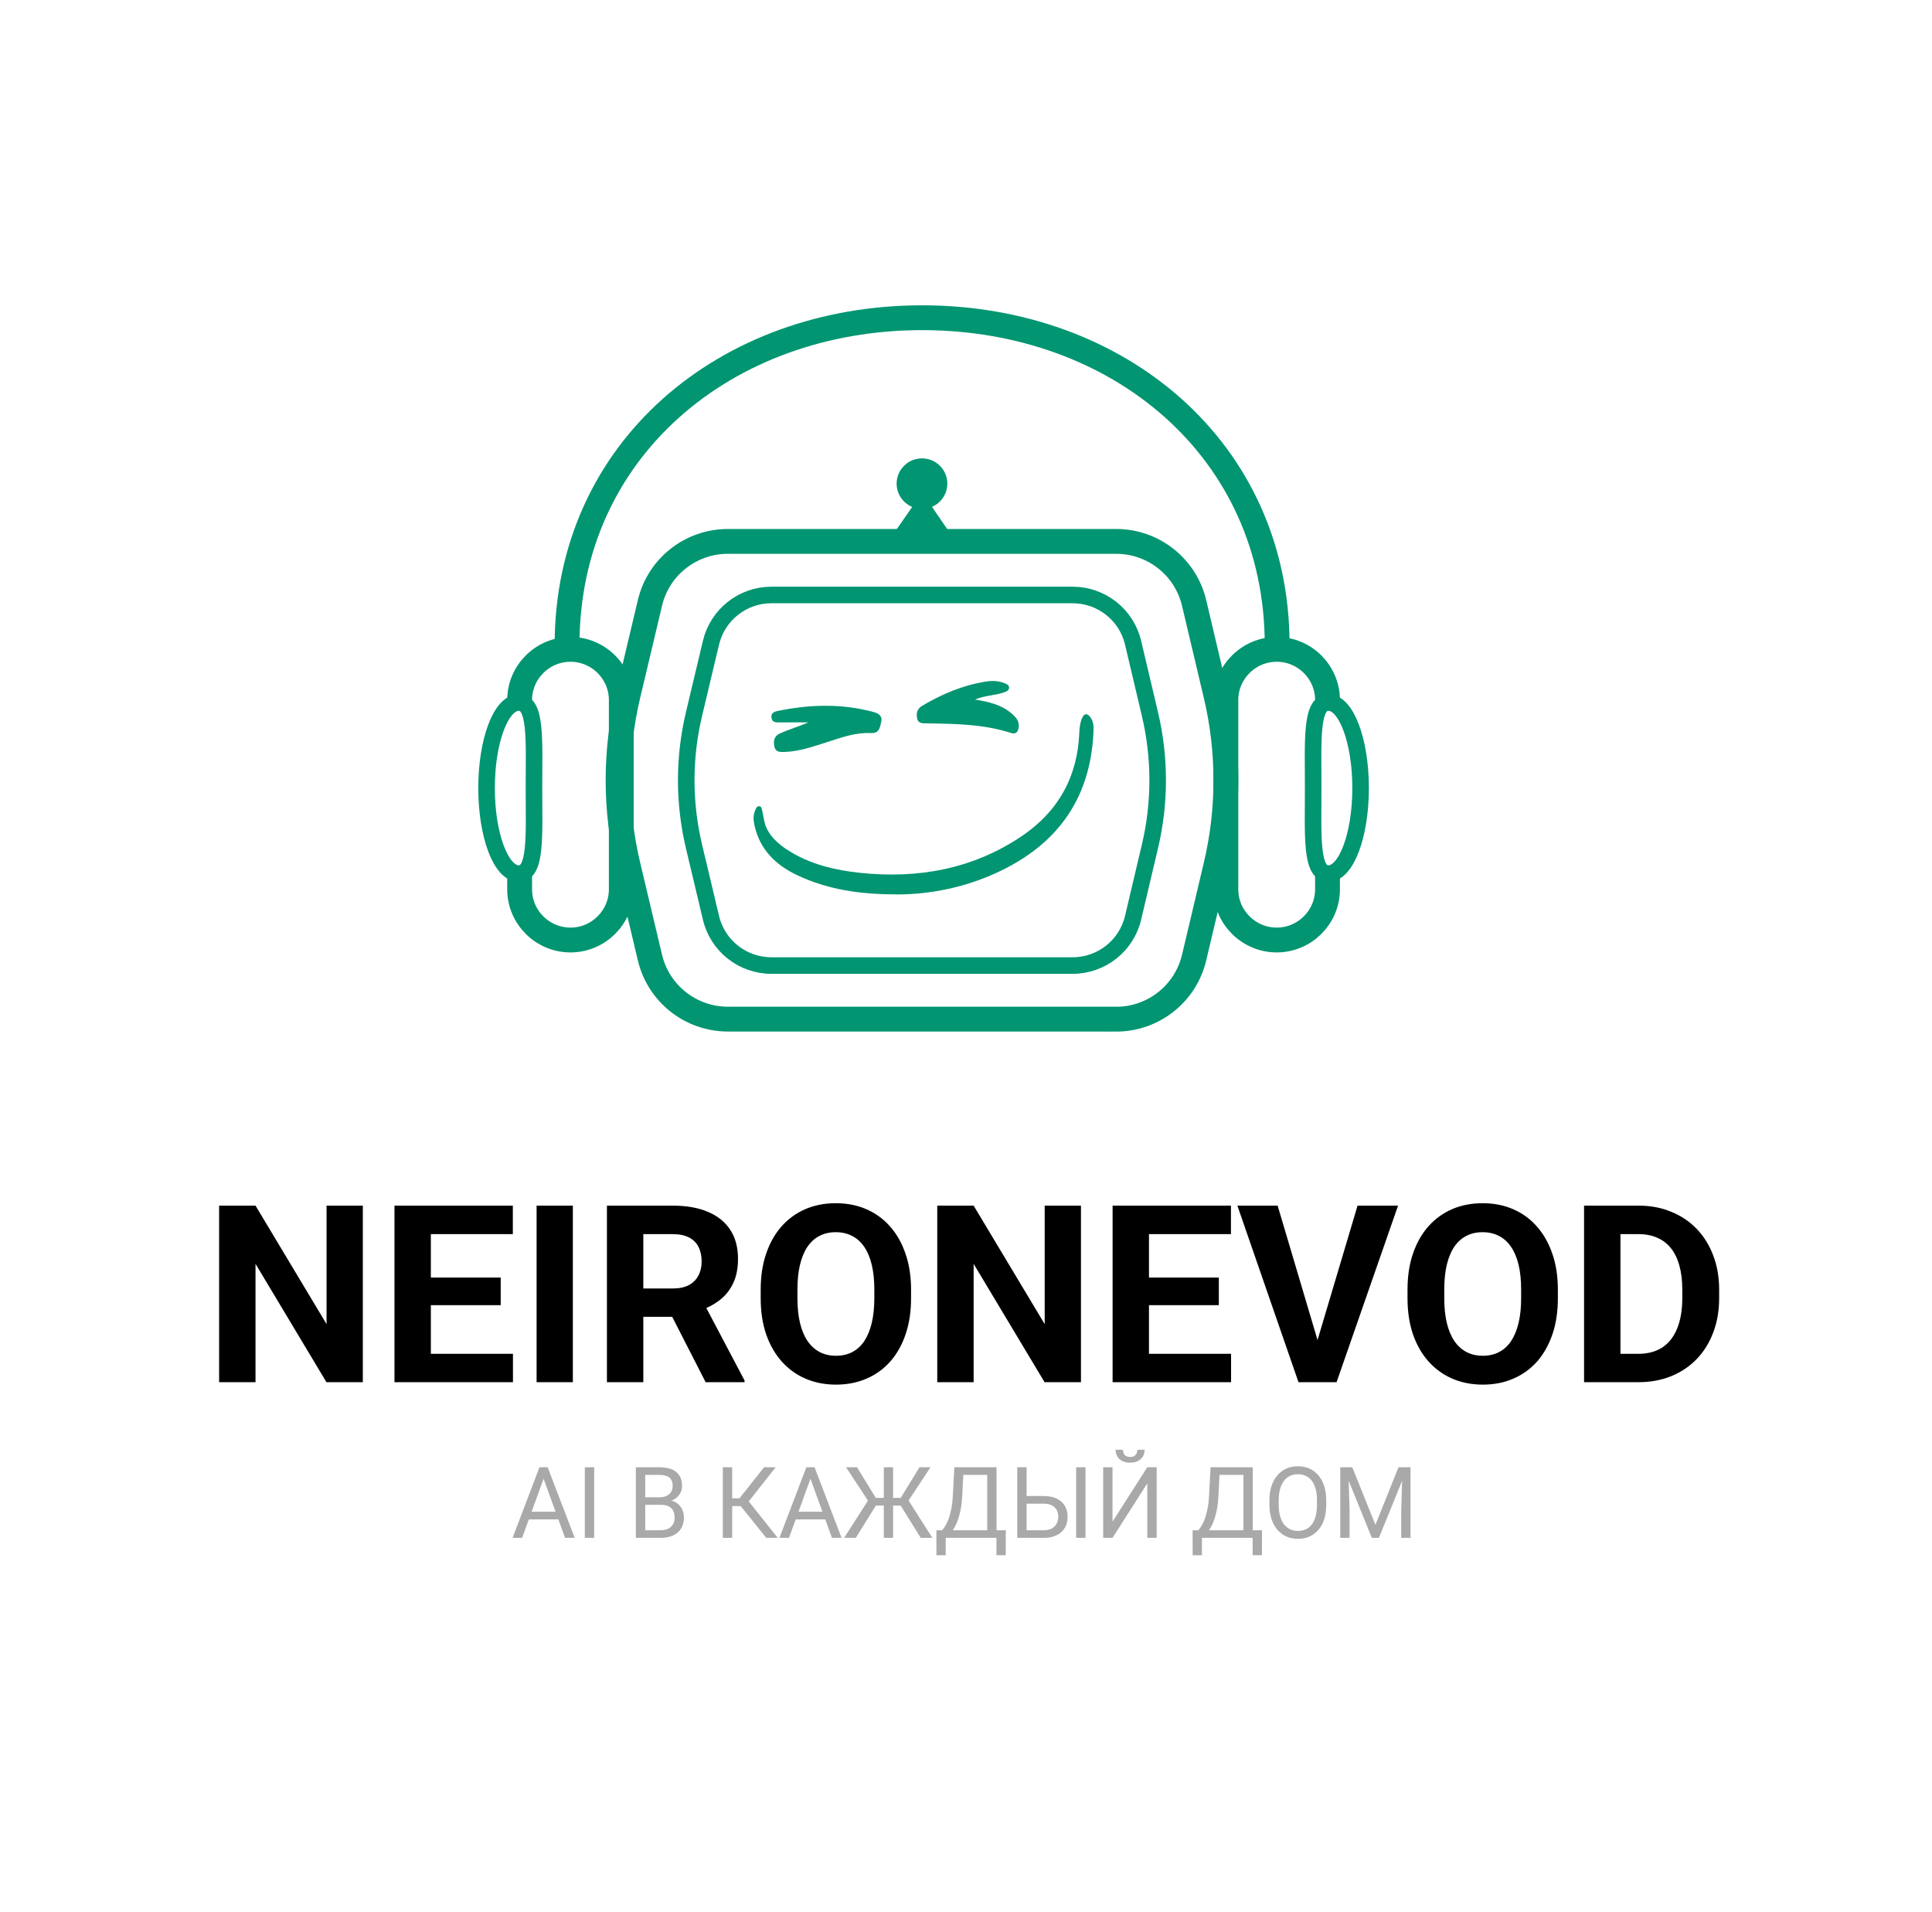 <svg width="190" height="188" viewBox="0 0 190 188" fill="none" xmlns="http://www.w3.org/2000/svg">
<g clip-path="url(#clip0_301_317)">
<path d="M109.765 100.219H71.589C67.935 100.219 64.767 97.722 63.921 94.18L61.769 85.12C60.457 79.603 60.457 73.857 61.769 68.34L63.921 59.28C64.76 55.737 67.935 53.24 71.589 53.24H109.765C113.419 53.24 116.594 55.744 117.433 59.293L119.585 68.386C120.884 73.877 120.884 79.59 119.585 85.081L117.433 94.173C116.594 97.716 113.419 100.226 109.765 100.226V100.219Z" stroke="#019571" stroke-width="2.442" stroke-miterlimit="10"/>
<path d="M105.482 94.951H75.865C73.032 94.951 70.572 93.009 69.922 90.264L68.25 83.237C67.233 78.955 67.233 74.504 68.25 70.222L69.922 63.196C70.578 60.45 73.038 58.509 75.865 58.509H105.482C108.315 58.509 110.782 60.45 111.431 63.202L113.097 70.255C114.101 74.51 114.101 78.949 113.097 83.204L111.431 90.257C110.782 93.009 108.315 94.951 105.482 94.951Z" stroke="#019571" stroke-width="1.628" stroke-miterlimit="10"/>
<path d="M93.163 47.56C93.163 48.933 92.048 50.044 90.67 50.044C90.329 50.044 90.001 49.972 89.699 49.848C88.807 49.469 88.178 48.586 88.178 47.56C88.178 46.187 89.293 45.076 90.67 45.076C92.048 45.076 93.163 46.187 93.163 47.56Z" fill="#019571"/>
<path d="M88.007 52.306H93.34L90.69 48.429L88.007 52.306Z" fill="#019571"/>
<path d="M55.767 63.424C55.767 44.206 71.398 31.244 90.683 31.244C109.968 31.244 125.6 44.206 125.6 63.424" stroke="#019571" stroke-width="2.442" stroke-miterlimit="10"/>
<path d="M130.552 68.837C130.552 66.098 128.302 63.856 125.554 63.856C122.805 63.856 120.556 66.098 120.556 68.837V87.46C120.556 90.198 122.805 92.44 125.554 92.44C128.302 92.44 130.552 90.198 130.552 87.46V85.91" stroke="#019571" stroke-width="2.442" stroke-miterlimit="10"/>
<path d="M133.806 77.498C133.806 82.145 132.389 85.91 130.637 85.91C128.886 85.91 129.142 82.145 129.142 77.498C129.142 72.85 128.886 69.085 130.637 69.085C132.389 69.085 133.806 72.85 133.806 77.498Z" stroke="#019571" stroke-width="1.628" stroke-miterlimit="10"/>
<path d="M51.103 68.837C51.103 66.098 53.353 63.856 56.102 63.856C58.85 63.856 61.1 66.098 61.1 68.837V87.46C61.1 90.198 58.85 92.44 56.102 92.44C53.353 92.44 51.103 90.198 51.103 87.46V85.91" stroke="#019571" stroke-width="2.442" stroke-miterlimit="10"/>
<path d="M47.85 77.498C47.85 82.145 49.267 85.91 51.018 85.91C52.769 85.91 52.513 82.145 52.513 77.498C52.513 72.85 52.769 69.085 51.018 69.085C49.267 69.085 47.85 72.85 47.85 77.498Z" stroke="#019571" stroke-width="1.628" stroke-miterlimit="10"/>
<g clip-path="url(#clip1_301_317)">
<path d="M88.035 87.949C84.489 87.949 81.332 87.454 78.388 86.061C76.273 85.06 74.74 83.532 74.212 81.225C74.094 80.711 74.04 80.188 74.269 79.682C74.347 79.508 74.408 79.282 74.641 79.282C74.903 79.282 74.915 79.547 74.956 79.713C75.104 80.299 75.132 80.913 75.406 81.471C75.962 82.591 76.936 83.307 77.995 83.916C80.019 85.076 82.26 85.587 84.563 85.832C90.276 86.437 95.649 85.464 100.43 82.262C104.082 79.816 105.975 76.361 106.143 72.052C106.163 71.553 106.221 71.054 106.425 70.599C106.63 70.14 106.928 70.108 107.235 70.536C107.57 70.999 107.558 71.525 107.533 72.052C107.215 78.803 103.71 83.422 97.387 86.101C94.324 87.399 91.094 87.981 88.035 87.957V87.949Z" fill="#019571"/>
<path d="M79.504 71.038C78.547 71.038 77.59 71.03 76.637 71.042C76.261 71.046 75.93 71.019 75.868 70.579C75.811 70.16 76.085 69.997 76.465 69.918C79.627 69.265 82.775 69.17 85.92 70.021C86.489 70.175 86.796 70.472 86.66 70.999C86.53 71.497 86.509 72.135 85.626 72.091C84.141 72.016 82.763 72.522 81.377 72.966C79.995 73.409 78.621 73.896 77.14 73.947C76.686 73.963 76.257 73.947 76.155 73.413C76.052 72.879 76.101 72.396 76.711 72.123C77.619 71.711 78.58 71.438 79.504 71.042V71.038Z" fill="#019571"/>
<path d="M95.882 68.794C97.297 69.02 98.524 69.321 99.51 70.184C99.935 70.556 100.287 70.951 100.172 71.573C100.091 72.016 99.882 72.23 99.412 72.075C96.725 71.205 93.936 71.181 91.151 71.133C90.75 71.126 90.3 71.169 90.198 70.659C90.1 70.16 90.157 69.725 90.697 69.404C92.635 68.252 94.684 67.39 96.938 67.025C97.576 66.923 98.209 66.946 98.815 67.192C99.003 67.267 99.232 67.366 99.236 67.607C99.24 67.884 99.019 67.983 98.786 68.07C97.894 68.403 96.905 68.363 95.887 68.794H95.882Z" fill="#019571"/>
</g>
</g>
<path d="M53.646 144.902L51.346 151.232H50.407L53.054 144.287H53.66L53.646 144.902ZM55.573 151.232L53.269 144.902L53.255 144.287H53.86L56.517 151.232H55.573ZM55.454 148.661V149.415H51.552V148.661H55.454ZM58.435 144.287V151.232H57.514V144.287H58.435ZM65.008 147.984H63.248L63.239 147.244H64.837C65.101 147.244 65.331 147.2 65.528 147.111C65.725 147.022 65.878 146.894 65.986 146.729C66.097 146.561 66.153 146.36 66.153 146.128C66.153 145.874 66.104 145.667 66.005 145.508C65.91 145.346 65.762 145.228 65.562 145.155C65.365 145.079 65.113 145.04 64.808 145.04H63.453V151.232H62.533V144.287H64.808C65.164 144.287 65.482 144.323 65.762 144.397C66.042 144.466 66.279 144.578 66.473 144.73C66.67 144.88 66.819 145.071 66.921 145.303C67.023 145.535 67.074 145.813 67.074 146.138C67.074 146.424 67.001 146.683 66.854 146.915C66.708 147.144 66.505 147.332 66.244 147.478C65.986 147.624 65.684 147.718 65.338 147.759L65.008 147.984ZM64.965 151.232H62.886L63.406 150.483H64.965C65.258 150.483 65.506 150.432 65.71 150.331C65.916 150.229 66.074 150.086 66.182 149.901C66.29 149.714 66.344 149.493 66.344 149.238C66.344 148.981 66.298 148.758 66.206 148.57C66.113 148.383 65.969 148.238 65.772 148.136C65.574 148.035 65.32 147.984 65.008 147.984H63.697L63.706 147.244H65.5L65.695 147.511C66.029 147.54 66.312 147.635 66.544 147.798C66.776 147.957 66.953 148.16 67.074 148.408C67.198 148.656 67.26 148.93 67.26 149.229C67.26 149.661 67.165 150.027 66.974 150.326C66.786 150.622 66.52 150.847 66.177 151.003C65.834 151.156 65.43 151.232 64.965 151.232ZM72.006 144.287V151.232H71.085V144.287H72.006ZM76.285 144.287L73.27 148.108H71.639L71.496 147.344H72.722L75.145 144.287H76.285ZM75.36 151.232L72.75 147.988L73.266 147.182L76.485 151.232H75.36ZM79.891 144.902L77.592 151.232H76.652L79.3 144.287H79.906L79.891 144.902ZM81.819 151.232L79.514 144.902L79.5 144.287H80.106L82.763 151.232H81.819ZM81.699 148.661V149.415H77.797V148.661H81.699ZM85.682 148.06L83.202 144.287H84.28L86.126 147.297H87.433L87.285 148.06H85.682ZM86.178 147.988L84.161 151.232H83.016L85.596 147.197L86.178 147.988ZM87.829 144.287V151.232H86.918V144.287H87.829ZM91.511 144.287L89.021 148.06H87.466L87.323 147.297H88.583L90.429 144.287H91.511ZM90.548 151.232L88.535 147.988L89.122 147.197L91.693 151.232H90.548ZM98.113 150.483V151.232H92.857V150.483H98.113ZM93.004 150.483V152.94H92.093L92.089 150.483H93.004ZM98.915 150.483L98.905 152.935H97.994V150.483H98.915ZM97.212 144.287V145.04H94.168V144.287H97.212ZM98.004 144.287V151.232H97.088V144.287H98.004ZM93.854 144.287H94.774L94.631 147.082C94.612 147.502 94.572 147.89 94.512 148.246C94.451 148.599 94.377 148.922 94.288 149.214C94.199 149.507 94.097 149.769 93.982 150.001C93.868 150.23 93.746 150.429 93.615 150.598C93.485 150.763 93.348 150.9 93.205 151.008C93.065 151.113 92.924 151.188 92.78 151.232H92.361V150.483H92.656C92.739 150.394 92.833 150.265 92.938 150.097C93.046 149.928 93.152 149.71 93.257 149.443C93.365 149.173 93.459 148.844 93.539 148.456C93.621 148.068 93.677 147.61 93.706 147.082L93.854 144.287ZM100.742 147.116H102.636C103.144 147.116 103.574 147.201 103.923 147.373C104.273 147.542 104.539 147.779 104.72 148.084C104.901 148.389 104.992 148.747 104.992 149.157C104.992 149.462 104.941 149.742 104.839 149.997C104.738 150.248 104.587 150.467 104.386 150.655C104.186 150.839 103.939 150.983 103.647 151.084C103.354 151.183 103.017 151.232 102.636 151.232H100.041V144.287H100.961V150.483H102.636C102.976 150.483 103.251 150.421 103.461 150.297C103.674 150.17 103.83 150.005 103.928 149.801C104.027 149.598 104.076 149.38 104.076 149.148C104.076 148.915 104.027 148.702 103.928 148.508C103.83 148.314 103.674 148.16 103.461 148.046C103.251 147.928 102.976 147.869 102.636 147.869H100.742V147.116ZM106.752 144.287V151.232H105.832V144.287H106.752ZM109.409 149.639L112.829 144.287H113.75V151.232H112.829V145.875L109.409 151.232H108.493V144.287H109.409V149.639ZM111.852 142.565H112.567C112.567 142.813 112.51 143.034 112.395 143.228C112.281 143.419 112.117 143.568 111.904 143.676C111.691 143.784 111.438 143.838 111.146 143.838C110.704 143.838 110.354 143.721 110.096 143.485C109.842 143.247 109.715 142.94 109.715 142.565H110.43C110.43 142.752 110.484 142.918 110.592 143.061C110.7 143.204 110.885 143.276 111.146 143.276C111.4 143.276 111.581 143.204 111.689 143.061C111.797 142.918 111.852 142.752 111.852 142.565ZM123.31 150.483V151.232H118.053V150.483H123.31ZM118.201 150.483V152.94H117.29L117.285 150.483H118.201ZM124.111 150.483L124.101 152.935H123.19V150.483H124.111ZM122.408 144.287V145.04H119.365V144.287H122.408ZM123.2 144.287V151.232H122.284V144.287H123.2ZM119.05 144.287H119.97L119.827 147.082C119.808 147.502 119.768 147.89 119.708 148.246C119.648 148.599 119.573 148.922 119.484 149.214C119.395 149.507 119.293 149.769 119.179 150.001C119.064 150.23 118.942 150.429 118.811 150.598C118.681 150.763 118.544 150.9 118.401 151.008C118.261 151.113 118.12 151.188 117.976 151.232H117.557V150.483H117.852C117.935 150.394 118.029 150.265 118.134 150.097C118.242 149.928 118.349 149.71 118.453 149.443C118.562 149.173 118.655 148.844 118.735 148.456C118.818 148.068 118.873 147.61 118.902 147.082L119.05 144.287ZM130.427 147.54V147.979C130.427 148.5 130.361 148.968 130.231 149.381C130.101 149.795 129.913 150.146 129.668 150.436C129.423 150.725 129.129 150.946 128.786 151.099C128.445 151.251 128.064 151.328 127.641 151.328C127.231 151.328 126.854 151.251 126.51 151.099C126.17 150.946 125.874 150.725 125.623 150.436C125.375 150.146 125.183 149.795 125.046 149.381C124.909 148.968 124.841 148.5 124.841 147.979V147.54C124.841 147.019 124.908 146.553 125.041 146.142C125.178 145.729 125.37 145.378 125.618 145.088C125.866 144.796 126.161 144.573 126.501 144.42C126.844 144.268 127.221 144.191 127.631 144.191C128.054 144.191 128.436 144.268 128.776 144.42C129.12 144.573 129.414 144.796 129.659 145.088C129.907 145.378 130.096 145.729 130.226 146.142C130.36 146.553 130.427 147.019 130.427 147.54ZM129.516 147.979V147.531C129.516 147.117 129.473 146.751 129.387 146.433C129.304 146.115 129.182 145.848 129.019 145.632C128.857 145.416 128.658 145.252 128.423 145.141C128.191 145.029 127.927 144.974 127.631 144.974C127.345 144.974 127.086 145.029 126.854 145.141C126.625 145.252 126.428 145.416 126.262 145.632C126.1 145.848 125.974 146.115 125.885 146.433C125.796 146.751 125.752 147.117 125.752 147.531V147.979C125.752 148.396 125.796 148.764 125.885 149.086C125.974 149.404 126.102 149.672 126.267 149.892C126.436 150.108 126.634 150.272 126.863 150.383C127.095 150.494 127.355 150.55 127.641 150.55C127.94 150.55 128.205 150.494 128.437 150.383C128.67 150.272 128.865 150.108 129.024 149.892C129.186 149.672 129.309 149.404 129.392 149.086C129.474 148.764 129.516 148.396 129.516 147.979ZM132.096 144.287H132.988L135.264 149.949L137.534 144.287H138.431L135.607 151.232H134.911L132.096 144.287ZM131.805 144.287H132.592L132.721 148.523V151.232H131.805V144.287ZM137.93 144.287H138.717V151.232H137.801V148.523L137.93 144.287Z" fill="#A9A9A9"/>
<path d="M35.682 118.561V135.924H32.104L25.128 124.285V135.924H21.55V118.561H25.128L32.116 130.212V118.561H35.682ZM50.446 133.134V135.924H41.203V133.134H50.446ZM42.372 118.561V135.924H38.794V118.561H42.372ZM49.241 125.632V128.351H41.203V125.632H49.241ZM50.434 118.561V121.363H41.203V118.561H50.434ZM56.337 118.561V135.924H52.771V118.561H56.337ZM59.688 118.561H66.163C67.491 118.561 68.632 118.759 69.586 119.157C70.548 119.554 71.287 120.143 71.804 120.922C72.321 121.701 72.579 122.659 72.579 123.796C72.579 124.726 72.42 125.525 72.102 126.193C71.792 126.853 71.351 127.405 70.779 127.851C70.214 128.288 69.55 128.638 68.787 128.9L67.654 129.496H62.025L62.002 126.706H66.187C66.815 126.706 67.336 126.594 67.75 126.372C68.163 126.149 68.473 125.839 68.68 125.442C68.894 125.044 69.002 124.583 69.002 124.058C69.002 123.502 68.898 123.021 68.692 122.615C68.485 122.21 68.171 121.9 67.75 121.685C67.328 121.47 66.799 121.363 66.163 121.363H63.266V135.924H59.688V118.561ZM69.395 135.924L65.436 128.184L69.216 128.161L73.223 135.757V135.924H69.395ZM89.597 126.837V127.66C89.597 128.979 89.418 130.164 89.06 131.214C88.703 132.263 88.198 133.157 87.546 133.897C86.894 134.628 86.115 135.189 85.208 135.578C84.31 135.968 83.312 136.163 82.215 136.163C81.126 136.163 80.128 135.968 79.222 135.578C78.323 135.189 77.544 134.628 76.885 133.897C76.225 133.157 75.712 132.263 75.346 131.214C74.988 130.164 74.809 128.979 74.809 127.66V126.837C74.809 125.509 74.988 124.325 75.346 123.283C75.704 122.234 76.209 121.339 76.861 120.6C77.52 119.86 78.3 119.296 79.198 118.906C80.104 118.517 81.102 118.322 82.191 118.322C83.288 118.322 84.286 118.517 85.185 118.906C86.091 119.296 86.87 119.86 87.522 120.6C88.182 121.339 88.691 122.234 89.048 123.283C89.414 124.325 89.597 125.509 89.597 126.837ZM85.984 127.66V126.813C85.984 125.891 85.9 125.08 85.733 124.38C85.566 123.681 85.32 123.092 84.994 122.615C84.668 122.138 84.27 121.78 83.801 121.542C83.332 121.296 82.796 121.172 82.191 121.172C81.587 121.172 81.05 121.296 80.581 121.542C80.12 121.78 79.727 122.138 79.401 122.615C79.083 123.092 78.84 123.681 78.673 124.38C78.506 125.08 78.423 125.891 78.423 126.813V127.66C78.423 128.574 78.506 129.385 78.673 130.093C78.84 130.792 79.087 131.384 79.413 131.869C79.739 132.346 80.136 132.708 80.605 132.955C81.074 133.201 81.611 133.324 82.215 133.324C82.819 133.324 83.356 133.201 83.825 132.955C84.294 132.708 84.688 132.346 85.006 131.869C85.324 131.384 85.566 130.792 85.733 130.093C85.9 129.385 85.984 128.574 85.984 127.66ZM106.305 118.561V135.924H102.727L95.751 124.285V135.924H92.173V118.561H95.751L102.739 130.212V118.561H106.305ZM121.068 133.134V135.924H111.826V133.134H121.068ZM112.995 118.561V135.924H109.417V118.561H112.995ZM119.864 125.632V128.351H111.826V125.632H119.864ZM121.056 118.561V121.363H111.826V118.561H121.056ZM129.416 132.299L133.507 118.561H137.49L131.443 135.924H128.82L129.416 132.299ZM125.648 118.561L129.726 132.299L130.346 135.924H127.699L121.688 118.561H125.648ZM153.207 126.837V127.66C153.207 128.979 153.029 130.164 152.671 131.214C152.313 132.263 151.808 133.157 151.156 133.897C150.504 134.628 149.725 135.189 148.819 135.578C147.92 135.968 146.923 136.163 145.826 136.163C144.736 136.163 143.739 135.968 142.832 135.578C141.934 135.189 141.155 134.628 140.495 133.897C139.835 133.157 139.322 132.263 138.956 131.214C138.599 130.164 138.42 128.979 138.42 127.66V126.837C138.42 125.509 138.599 124.325 138.956 123.283C139.314 122.234 139.819 121.339 140.471 120.6C141.131 119.86 141.91 119.296 142.808 118.906C143.715 118.517 144.713 118.322 145.802 118.322C146.899 118.322 147.897 118.517 148.795 118.906C149.701 119.296 150.48 119.86 151.132 120.6C151.792 121.339 152.301 122.234 152.659 123.283C153.025 124.325 153.207 125.509 153.207 126.837ZM149.594 127.66V126.813C149.594 125.891 149.511 125.08 149.344 124.38C149.177 123.681 148.93 123.092 148.604 122.615C148.278 122.138 147.881 121.78 147.412 121.542C146.943 121.296 146.406 121.172 145.802 121.172C145.197 121.172 144.661 121.296 144.192 121.542C143.731 121.78 143.337 122.138 143.011 122.615C142.693 123.092 142.451 123.681 142.284 124.38C142.117 125.08 142.033 125.891 142.033 126.813V127.66C142.033 128.574 142.117 129.385 142.284 130.093C142.451 130.792 142.697 131.384 143.023 131.869C143.349 132.346 143.747 132.708 144.216 132.955C144.685 133.201 145.221 133.324 145.826 133.324C146.43 133.324 146.966 133.201 147.435 132.955C147.905 132.708 148.298 132.346 148.616 131.869C148.934 131.384 149.177 130.792 149.344 130.093C149.511 129.385 149.594 128.574 149.594 127.66ZM161.114 135.924H157.334L157.357 133.134H161.114C162.052 133.134 162.843 132.923 163.487 132.501C164.131 132.072 164.616 131.448 164.942 130.629C165.276 129.81 165.443 128.82 165.443 127.66V126.813C165.443 125.923 165.348 125.139 165.157 124.464C164.974 123.788 164.7 123.219 164.334 122.758C163.968 122.297 163.519 121.951 162.986 121.721C162.454 121.482 161.841 121.363 161.15 121.363H157.262V118.561H161.15C162.311 118.561 163.372 118.759 164.334 119.157C165.304 119.546 166.143 120.107 166.85 120.838C167.558 121.57 168.102 122.444 168.484 123.462C168.873 124.472 169.068 125.597 169.068 126.837V127.66C169.068 128.892 168.873 130.017 168.484 131.035C168.102 132.052 167.558 132.927 166.85 133.658C166.151 134.382 165.312 134.942 164.334 135.34C163.364 135.729 162.291 135.924 161.114 135.924ZM159.361 118.561V135.924H155.783V118.561H159.361Z" fill="black"/>
<defs>
<clipPath id="clip0_301_317">
<rect width="87.924" height="76.526" fill="white" transform="translate(46.866 25)"/>
</clipPath>
<clipPath id="clip1_301_317">
<rect width="33.436" height="20.983" fill="white" transform="translate(74.11 66.966)"/>
</clipPath>
</defs>
</svg>
